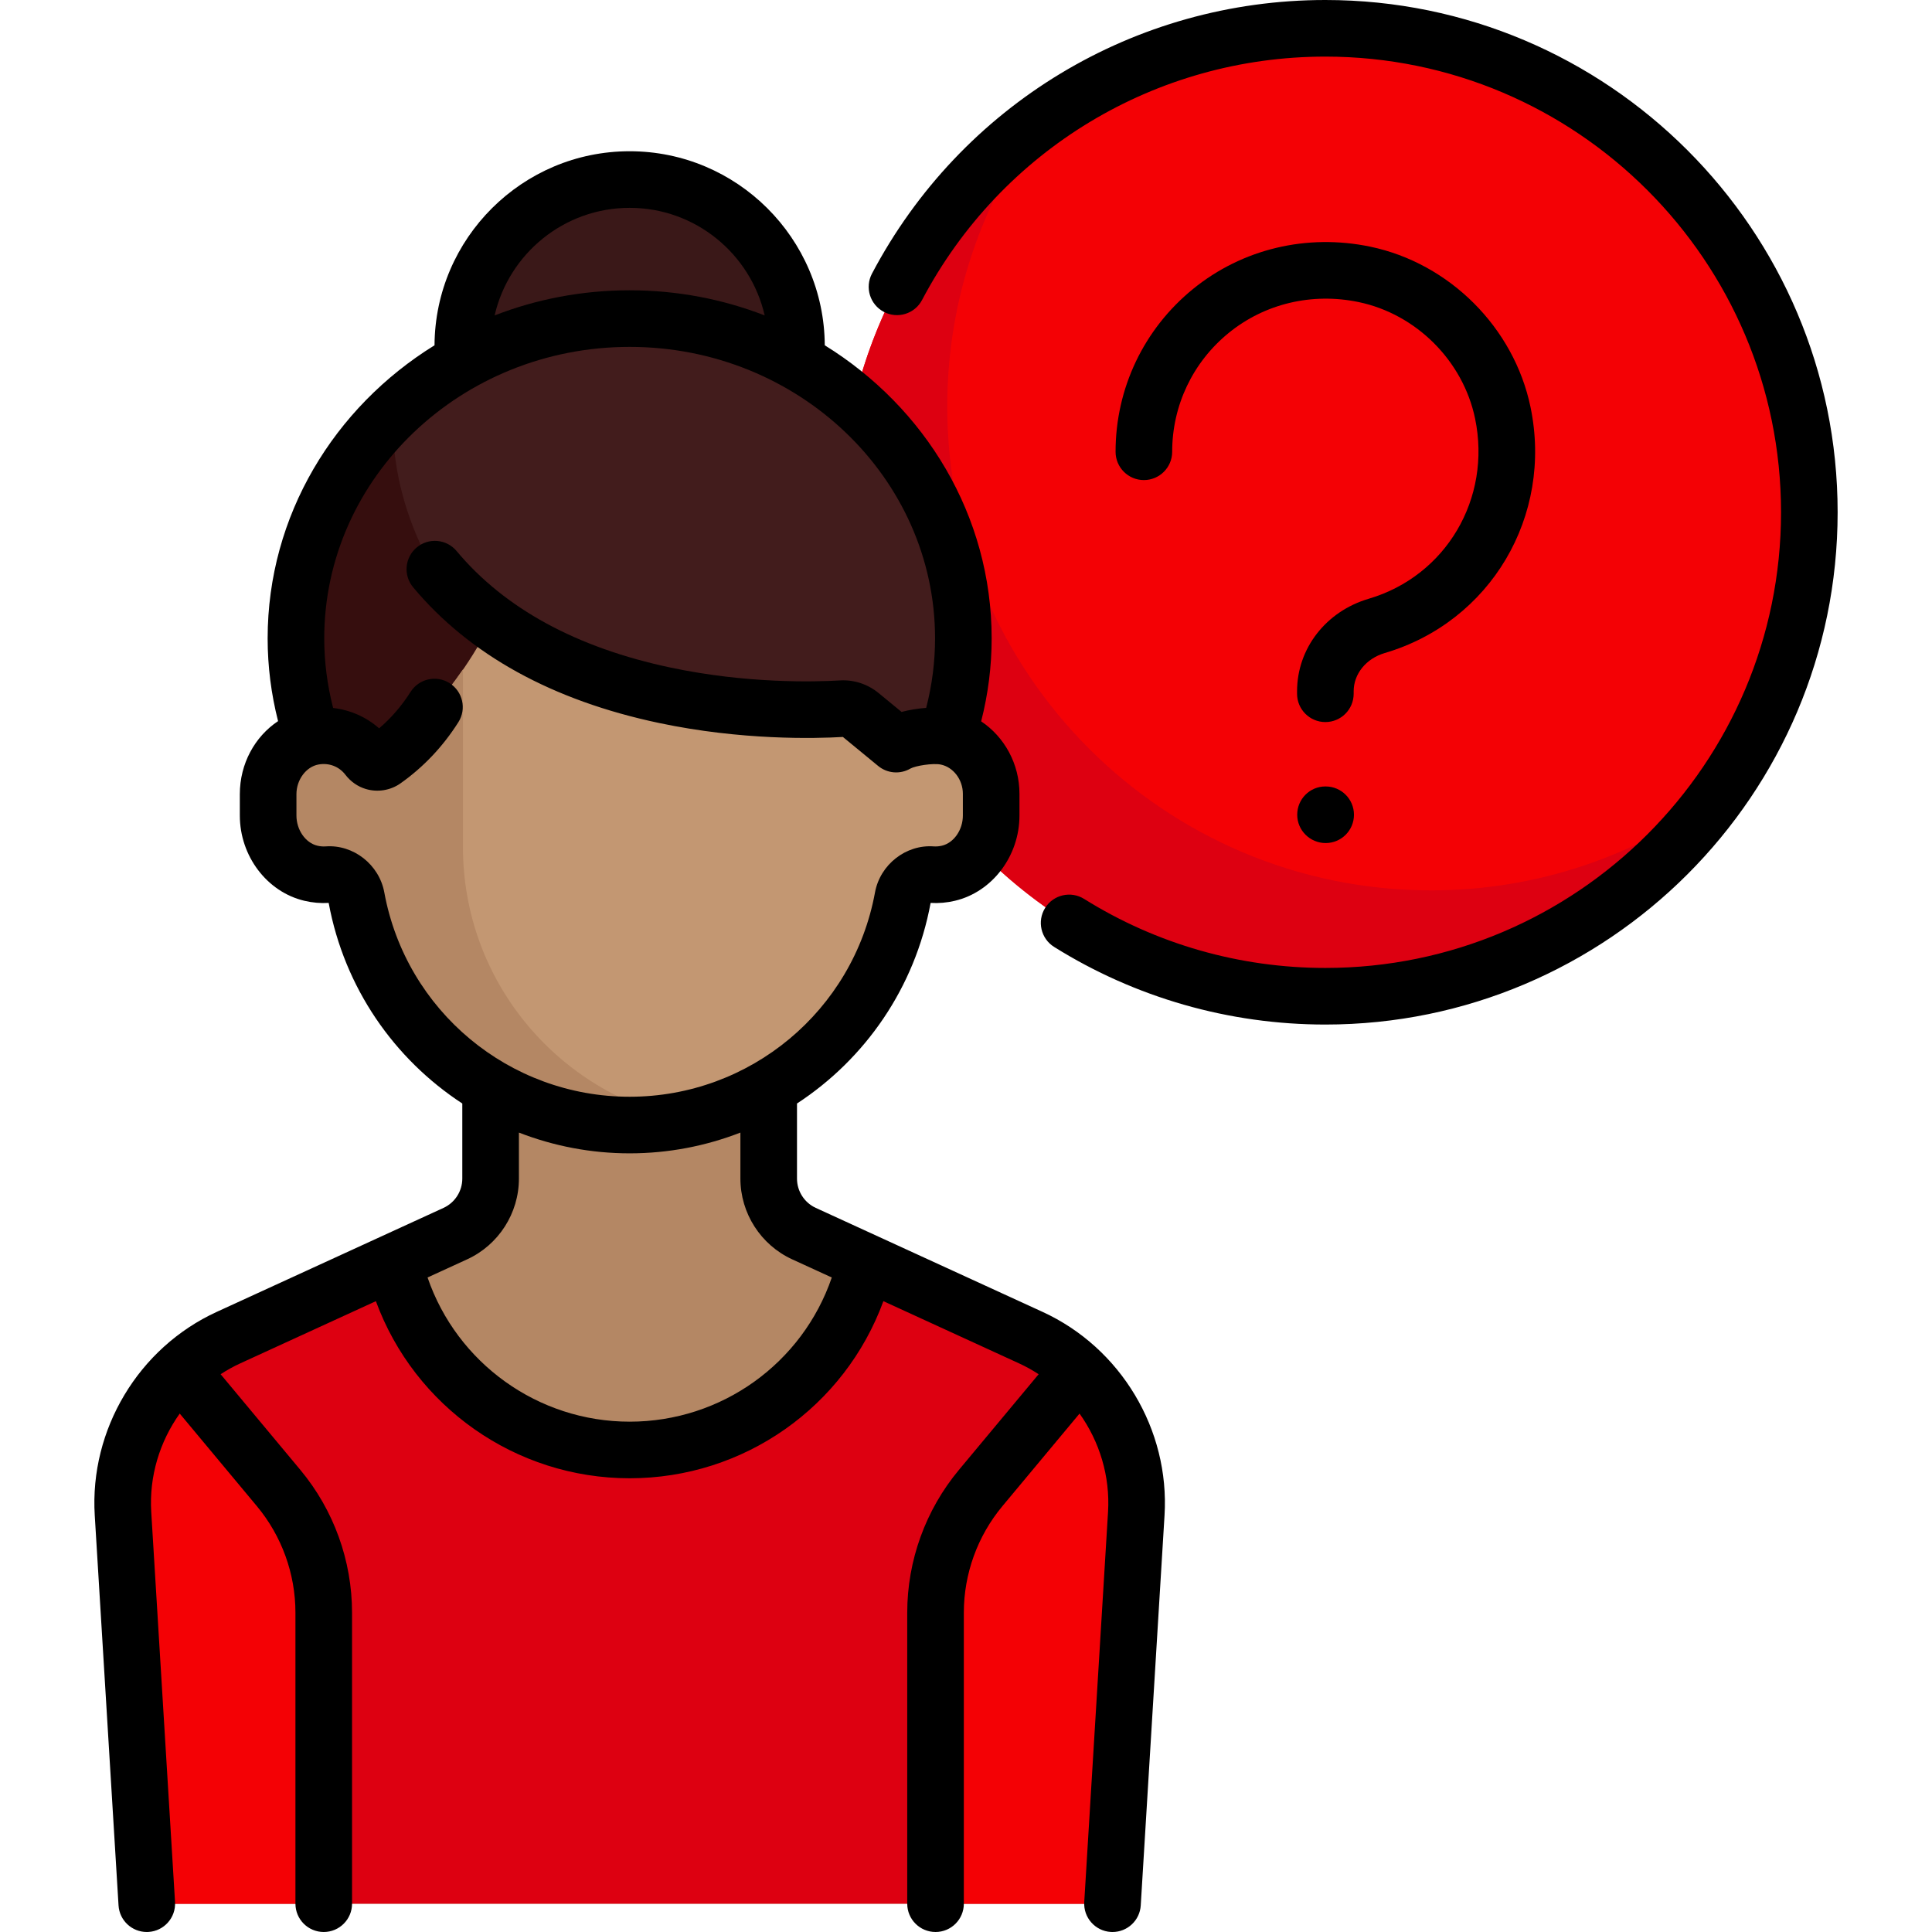 <?xml version="1.0"?>
<svg xmlns="http://www.w3.org/2000/svg" xmlns:xlink="http://www.w3.org/1999/xlink" xmlns:svgjs="http://svgjs.com/svgjs" version="1.1" width="512" height="512" x="0" y="0" viewBox="0 0 512.001 512.001" style="enable-background:new 0 0 512 512" xml:space="preserve" class=""><g>
<circle xmlns="http://www.w3.org/2000/svg" style="" cx="351.232" cy="135.76" r="128.26" fill="#f40105" data-original="#ff8087" class=""/>
<path xmlns="http://www.w3.org/2000/svg" style="" d="M379.292,235.96c-70.835,0-128.258-57.423-128.258-128.258c0-28.253,9.245-54.286,24.723-75.479  c-31.942,23.328-52.779,60.954-52.779,103.535c0,70.835,57.423,128.258,128.258,128.258c42.582,0,80.208-20.837,103.535-52.779  C433.578,226.715,407.545,235.96,379.292,235.96z" fill="#dd0011" data-original="#e6646e" class=""/>
<path xmlns="http://www.w3.org/2000/svg" style="" d="M273.172,354.484l-60.109-27.563c-5.697-2.612-9.35-8.305-9.35-14.573v-40.316h-73.697v40.316  c0,6.268-3.652,11.961-9.35,14.573l-60.109,27.563c-18.06,8.281-29.169,26.816-27.96,46.647L38.902,504.5h255.925l6.305-103.368  C302.342,381.3,291.232,362.766,273.172,354.484z" fill="#b48764" data-original="#b48764" class=""/>
<path xmlns="http://www.w3.org/2000/svg" style="" d="M273.172,354.484l-45.682-20.947c-5.923,28.088-30.833,49.179-60.684,49.179  c-29.834,0-54.731-21.067-60.671-49.132l-45.578,20.9c-18.06,8.282-29.17,26.816-27.96,46.648L38.902,504.5h255.925l6.305-103.369  C302.342,381.299,291.232,362.766,273.172,354.484z" fill="#dd0011" data-original="#e6646e" class=""/>
<g xmlns="http://www.w3.org/2000/svg">
	<path style="" d="M73.842,394.346l-25.377-31.918c-10.725,9.637-16.776,23.802-15.867,38.704L38.902,504.5h46.896   v-77.128C85.798,415.303,81.568,403.617,73.842,394.346z" fill="#f40105" data-original="#ff8087" class=""/>
	<path style="" d="M259.888,394.346l25.377-31.918c10.725,9.637,16.776,23.802,15.867,38.704L294.827,504.5h-46.896   v-77.128C247.931,415.303,252.162,403.617,259.888,394.346z" fill="#f40105" data-original="#ff8087" class=""/>
</g>
<circle xmlns="http://www.w3.org/2000/svg" style="" cx="166.902" cy="91.8" r="44.22" fill="#3a1818" data-original="#6e4b53" class=""/>
<ellipse xmlns="http://www.w3.org/2000/svg" style="" cx="166.902" cy="169.18" rx="88.44" ry="84.75" fill="#421c1c" data-original="#5c414b" class=""/>
<path xmlns="http://www.w3.org/2000/svg" style="" d="M137.425,180.235c-29.479-29.479-33.885-54.893-33.189-70.842  c-15.921,15.326-25.769,36.453-25.769,59.788c0,15.983,4.635,30.91,12.67,43.649L137.425,180.235z" fill="#360e0e" data-original="#503441" class=""/>
<path xmlns="http://www.w3.org/2000/svg" style="" d="M250.931,195.281c-0.59-0.192-4.225-0.307-4.225-0.307c-3.909,0-7.695,4.913-7.695,4.913  l-13.026-12.692c0,0-57.115,4.342-95.526-23.046c-10.02,21.042-27.722,35.739-27.722,35.739l-17.149-4.913  c-0.004,0-0.007,0.002-0.011,0.002c-0.807,0.015-1.633,0.1-2.473,0.262c-7.173,1.386-12.005,8.243-12.005,15.548v5.34  c0,7.049,4.513,13.699,11.378,15.302c1.546,0.361,3.051,0.463,4.491,0.348c3.664-0.292,6.863,2.374,7.523,5.99  c6.265,34.338,36.265,60.382,72.413,60.382s66.148-26.044,72.413-60.382c0.66-3.616,3.859-6.282,7.523-5.99  c1.44,0.115,2.945,0.013,4.491-0.348c6.865-1.603,11.378-8.253,11.378-15.302v-6.715  C262.709,202.476,257.527,197.424,250.931,195.281z" fill="#c39772" data-original="#c39772" class=""/>
<path xmlns="http://www.w3.org/2000/svg" style="" d="M181.517,296.649c-33.575-6.877-58.831-36.587-58.831-72.196v-47.049  c-9.42,13.672-19.95,22.483-19.95,22.483l-17.149-4.913c-0.004,0-0.007,0.002-0.011,0.002c-0.808,0.015-1.633,0.1-2.474,0.262  c-7.173,1.386-12.005,8.243-12.005,15.548v5.34c0,7.049,4.513,13.699,11.378,15.302c1.546,0.361,3.05,0.463,4.491,0.348  c3.664-0.293,6.862,2.374,7.523,5.99c6.265,34.338,36.264,60.382,72.413,60.382C171.914,298.149,176.789,297.602,181.517,296.649  L181.517,296.649z" fill="#b48764" data-original="#b48764" class=""/>
<path xmlns="http://www.w3.org/2000/svg" d="M351.236,0c-50.526,0-96.567,27.786-120.155,72.514c-1.933,3.664-0.529,8.2,3.135,10.132  c3.664,1.935,8.2,0.529,10.132-3.135C265.333,39.719,306.29,15,351.236,15c66.586,0,120.758,54.172,120.758,120.758  s-54.172,120.758-120.758,120.758c-22.687,0-44.793-6.324-63.928-18.29c-3.514-2.195-8.14-1.129-10.336,2.383  c-2.196,3.512-1.129,8.14,2.383,10.336c21.522,13.458,46.378,20.571,71.88,20.571c74.857,0,135.758-60.901,135.758-135.758  C486.994,60.901,426.093,0,351.236,0z" fill="#000000" data-original="#000000" style="" class=""/>
<path xmlns="http://www.w3.org/2000/svg" d="M276.298,347.667l-60.109-27.563c-3.022-1.386-4.976-4.43-4.976-7.756v-19.905c18.055-11.799,31.25-30.658,35.407-53.137  c0.006-0.007,0.013-0.015,0.02-0.022c2.138,0.128,4.3-0.063,6.425-0.567c9.911-2.346,17.104-11.851,17.104-22.601v-5.743  c0-7.948-3.99-15.09-10.151-19.21c1.84-7.199,2.781-14.566,2.781-21.983c0-32.57-17.645-61.252-44.225-77.672  c-0.158-28.384-23.291-51.427-51.711-51.427c-28.419,0-51.552,23.044-51.71,51.427c-26.581,16.42-44.226,45.102-44.226,77.673  c0,7.396,0.936,14.744,2.765,21.924c-6.158,4.099-10.135,11.271-10.135,19.356v5.656c0,10.75,7.193,20.255,17.104,22.601  c2.126,0.503,4.287,0.695,6.426,0.566c0.007,0.007,0.014,0.015,0.02,0.022c4.157,22.479,17.353,41.339,35.408,53.137v19.905  c0,3.326-1.953,6.37-4.976,7.756l-60.11,27.563c-20.719,9.501-33.707,31.17-32.32,53.921l6.305,103.369  c0.243,3.979,3.545,7.043,7.479,7.043c0.153,0,0.308-0.005,0.463-0.014c4.134-0.252,7.282-3.809,7.029-7.943L40.08,400.675  c-0.575-9.438,2.24-18.619,7.551-26.062l20.446,24.534c6.589,7.908,10.218,17.931,10.218,28.224V504.5c0,4.143,3.358,7.5,7.5,7.5  s7.5-3.357,7.5-7.5v-77.128c0-13.795-4.864-27.229-13.695-37.827l-21.133-25.359c1.651-1.08,3.39-2.048,5.213-2.884l35.933-16.477  c10.241,27.934,37.015,46.934,67.248,46.934c30.33,0,57.014-18.972,67.246-46.935l35.935,16.478  c1.823,0.836,3.563,1.804,5.213,2.884l-21.133,25.359c-8.832,10.598-13.695,24.031-13.695,37.827V504.5c0,4.143,3.358,7.5,7.5,7.5  s7.5-3.357,7.5-7.5v-77.128c0-10.293,3.629-20.317,10.219-28.224l20.446-24.534c5.311,7.444,8.126,16.624,7.551,26.062  l-6.305,103.368c-0.252,4.135,2.895,7.691,7.029,7.943c0.155,0.009,0.31,0.014,0.463,0.014c3.934,0,7.236-3.064,7.479-7.043  l6.305-103.369C310.006,378.837,297.017,357.168,276.298,347.667z M166.865,55.081c17.424,0,32.042,12.203,35.782,28.509  c-11.063-4.292-23.139-6.661-35.782-6.661c-12.642,0-24.718,2.369-35.781,6.66C134.824,67.284,149.441,55.081,166.865,55.081z   M101.844,236.498c-1.355-7.378-8.193-12.741-15.551-12.194c-0.707,0.051-1.44-0.01-2.174-0.184c-3.169-0.75-5.56-4.191-5.56-8.004  v-5.656c0-3.832,2.579-7.287,5.871-7.864c2.767-0.487,5.425,0.531,7.104,2.722c1.397,1.822,3.26,3.125,5.392,3.77  c3.114,0.939,6.55,0.388,9.19-1.477c6.095-4.302,11.262-9.76,15.356-16.22c2.217-3.499,1.179-8.132-2.32-10.35  c-3.499-2.217-8.132-1.178-10.35,2.32c-2.334,3.683-5.126,6.919-8.329,9.656c-3.422-3.013-7.676-4.881-12.187-5.393  c-1.559-6.042-2.359-12.224-2.359-18.444c0-42.596,36.308-77.251,80.936-77.251s80.936,34.655,80.936,77.251  c0,6.212-0.797,12.384-2.352,18.418c-2.204,0.157-4.458,0.523-6.522,1.072l-6.068-4.99c-2.902-2.385-6.541-3.579-10.249-3.359  c-6.757,0.398-24.649,0.867-44.829-3.391c-24.939-5.261-44.043-15.659-56.782-30.905c-2.656-3.179-7.386-3.602-10.564-0.946  c-3.179,2.656-3.602,7.386-0.946,10.564c14.949,17.891,36.884,29.991,65.196,35.964c21.841,4.607,41.24,4.126,48.69,3.694  l9.352,7.69c2.422,1.991,5.824,2.268,8.533,0.691c1.356-0.759,5.975-1.482,8.02-1.073c3.358,0.668,5.891,4.005,5.891,7.763v5.743  c0,3.813-2.39,7.254-5.56,8.004c-0.734,0.174-1.464,0.234-2.172,0.184c-7.361-0.536-14.197,4.814-15.553,12.193  c-5.763,31.378-33.108,54.152-65.021,54.152C134.952,290.649,107.607,267.875,101.844,236.498z M166.865,376.758  c-24.303,0-45.774-15.525-53.558-38.211l10.487-4.809c8.337-3.822,13.724-12.219,13.724-21.391v-12.2  c9.144,3.551,19.048,5.502,29.348,5.502s20.204-1.951,29.349-5.502v12.2c0,9.172,5.387,17.568,13.724,21.391l10.494,4.812  C212.653,361.262,191.245,376.758,166.865,376.758z" fill="#000000" data-original="#000000" style="" class=""/>
<path xmlns="http://www.w3.org/2000/svg" d="M366.967,173.063c28.048-8.261,44.655-36.298,38.628-65.217c-4.382-21.026-21.453-38.097-42.479-42.479  c-16.769-3.494-33.877,0.588-46.933,11.203c-13.056,10.615-20.544,26.345-20.544,43.156c0,4.142,3.358,7.5,7.5,7.5  s7.5-3.358,7.5-7.5c0-12.276,5.47-23.764,15.007-31.518s22.079-10.727,34.409-8.156c15.272,3.183,27.672,15.583,30.855,30.855  c4.418,21.199-7.698,41.735-28.182,47.768c-11.36,3.346-18.993,13.201-18.993,24.522v0.658c0,4.142,3.358,7.5,7.5,7.5  s7.5-3.358,7.5-7.5v-0.658C358.736,178.586,362.044,174.514,366.967,173.063z" fill="#000000" data-original="#000000" style="" class=""/>
<path xmlns="http://www.w3.org/2000/svg" d="M351.316,208.419h-0.08c-4.142,0-7.46,3.358-7.46,7.5s3.398,7.5,7.54,7.5s7.5-3.358,7.5-7.5  S355.458,208.419,351.316,208.419z" fill="#000000" data-original="#000000" style="" class=""/>
<g xmlns="http://www.w3.org/2000/svg">
</g>
<g xmlns="http://www.w3.org/2000/svg">
</g>
<g xmlns="http://www.w3.org/2000/svg">
</g>
<g xmlns="http://www.w3.org/2000/svg">
</g>
<g xmlns="http://www.w3.org/2000/svg">
</g>
<g xmlns="http://www.w3.org/2000/svg">
</g>
<g xmlns="http://www.w3.org/2000/svg">
</g>
<g xmlns="http://www.w3.org/2000/svg">
</g>
<g xmlns="http://www.w3.org/2000/svg">
</g>
<g xmlns="http://www.w3.org/2000/svg">
</g>
<g xmlns="http://www.w3.org/2000/svg">
</g>
<g xmlns="http://www.w3.org/2000/svg">
</g>
<g xmlns="http://www.w3.org/2000/svg">
</g>
<g xmlns="http://www.w3.org/2000/svg">
</g>
<g xmlns="http://www.w3.org/2000/svg">
</g>
</g></svg>
